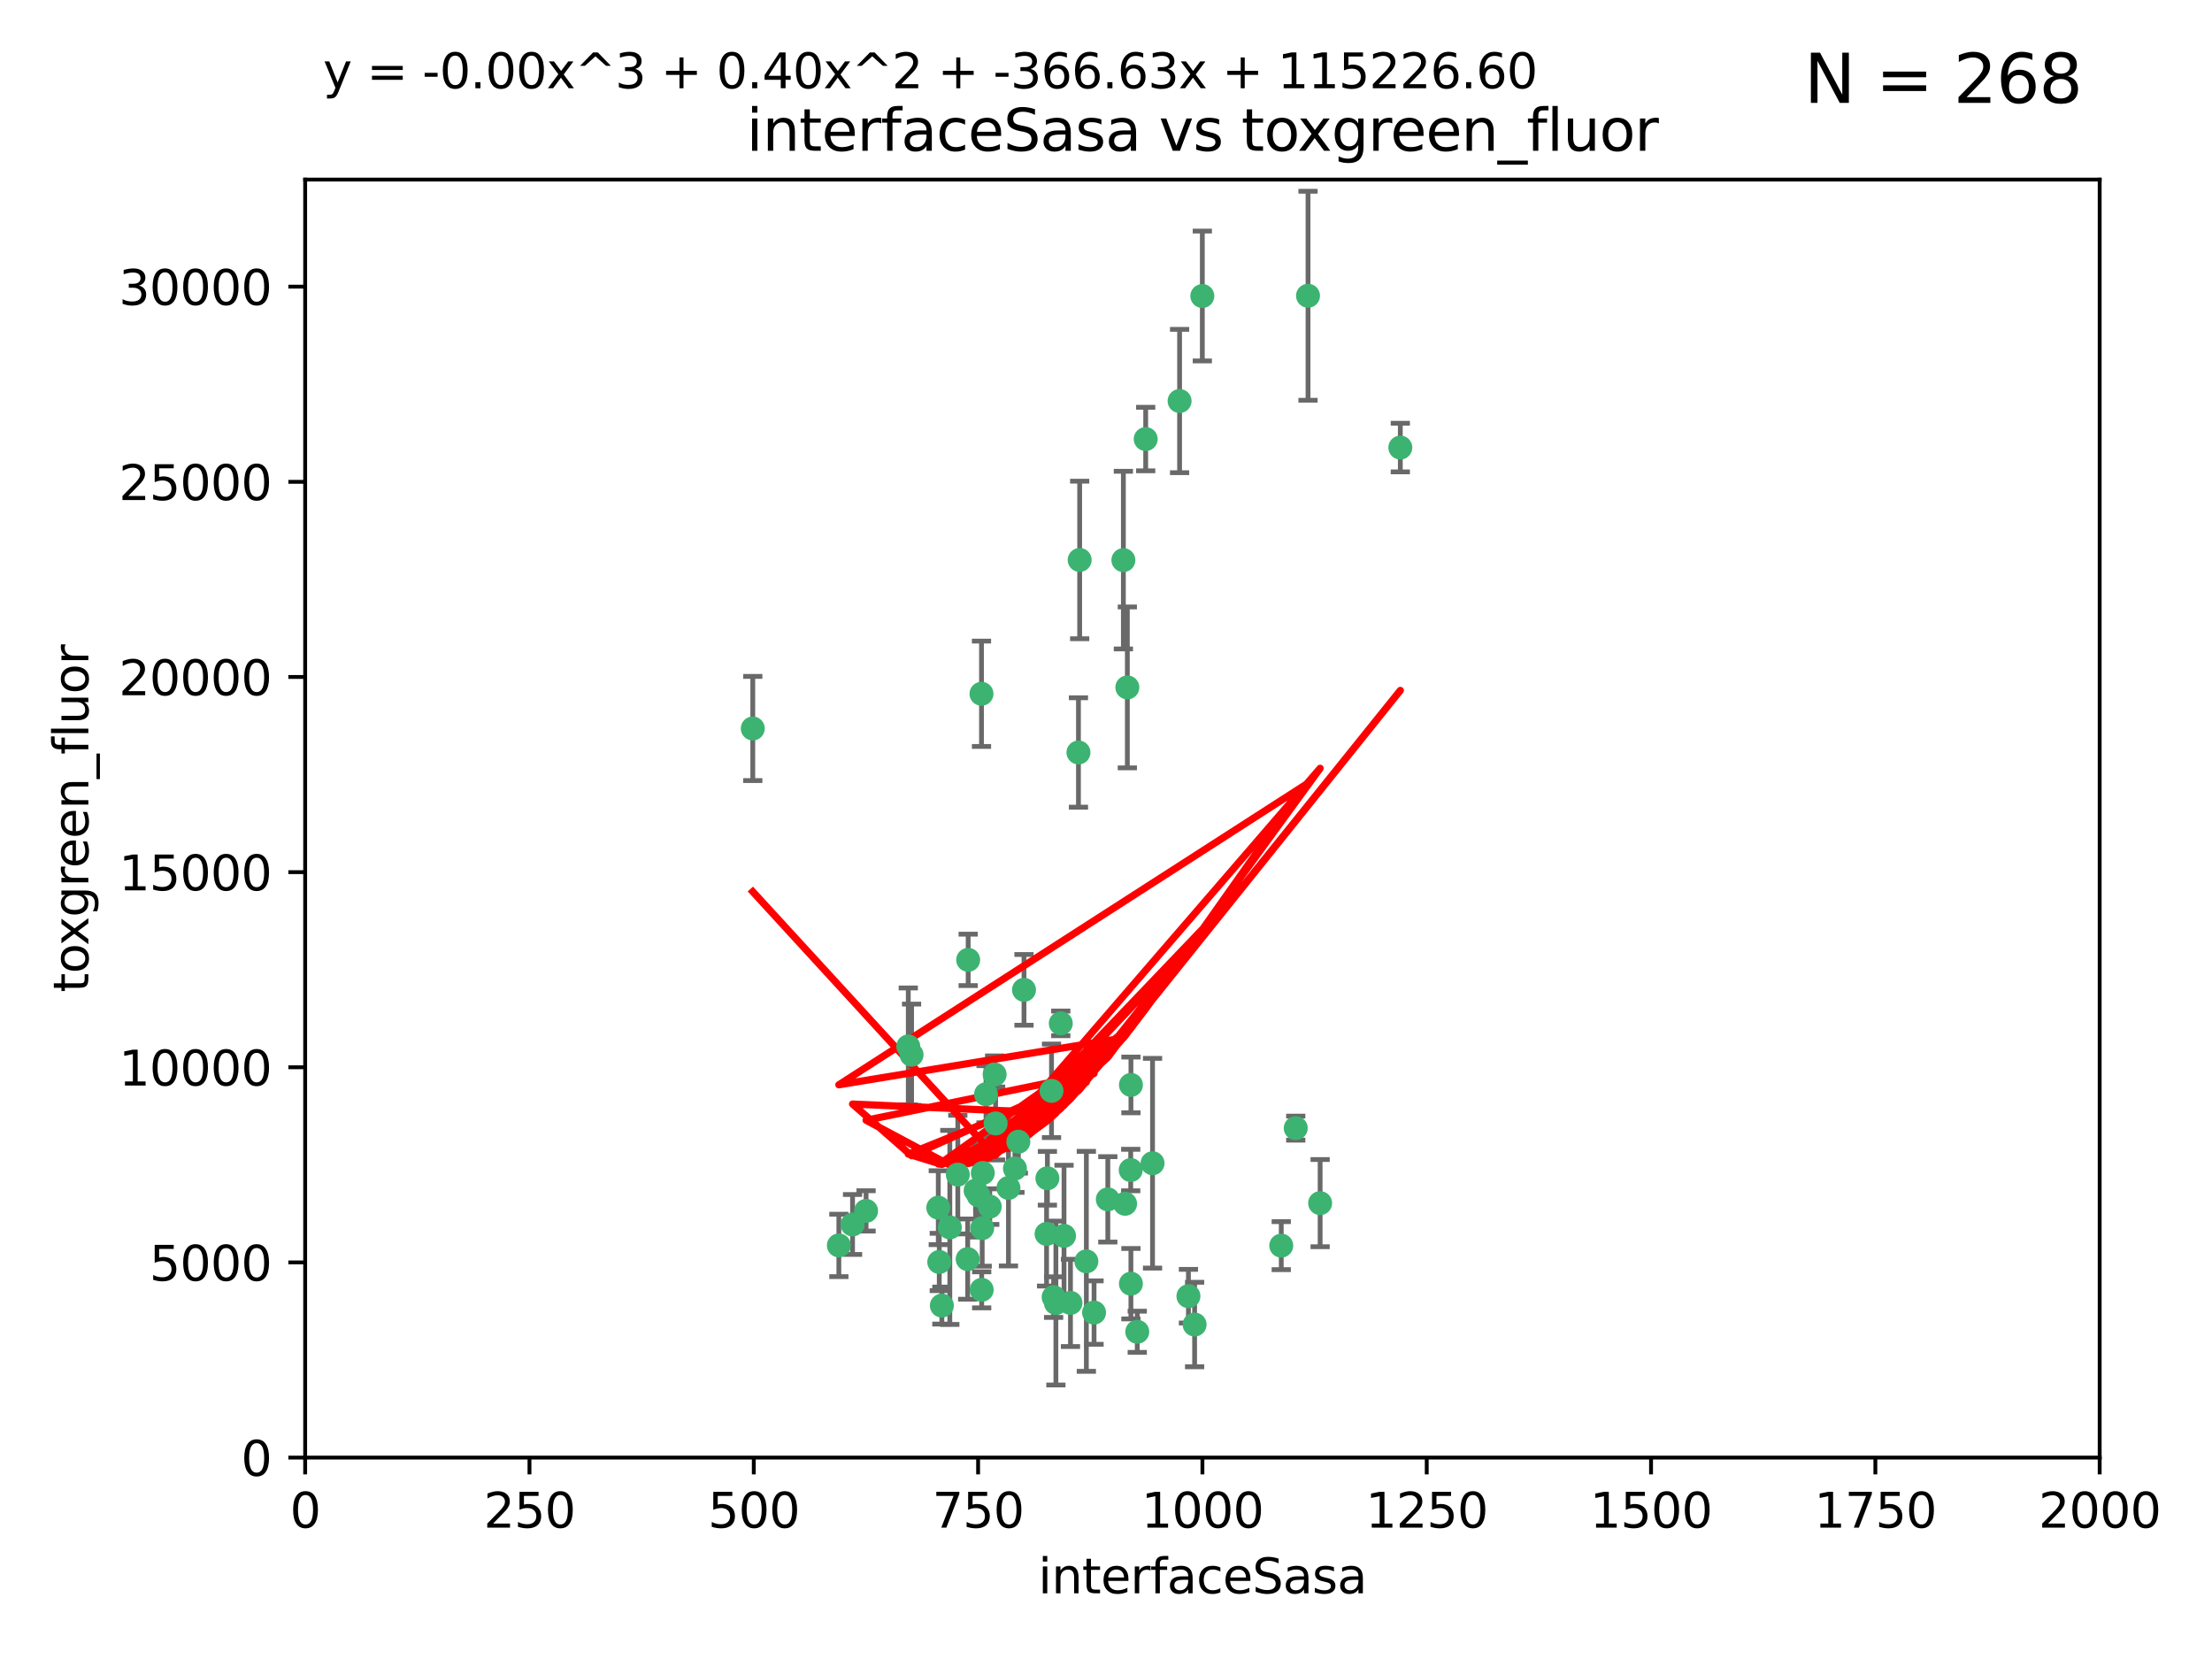 <?xml version="1.0" encoding="utf-8" standalone="no"?>
<!DOCTYPE svg PUBLIC "-//W3C//DTD SVG 1.1//EN"
  "http://www.w3.org/Graphics/SVG/1.1/DTD/svg11.dtd">
<svg xmlns:xlink="http://www.w3.org/1999/xlink" width="460.8pt" height="345.6pt" viewBox="0 0 460.8 345.6" xmlns="http://www.w3.org/2000/svg" version="1.1">
 <defs>
  <style type="text/css">*{stroke-linejoin: round; stroke-linecap: butt}</style>
 </defs>
 <g id="figure_1">
  <g id="patch_1">
   <path d="M 0 345.6 
L 460.8 345.6 
L 460.8 0 
L 0 0 
z
" style="fill: #ffffff"/>
  </g>
  <g id="axes_1">
   <g id="patch_2">
    <path d="M 63.571 303.64 
L 437.4 303.64 
L 437.4 37.411 
L 63.571 37.411 
z
" style="fill: #ffffff"/>
   </g>
   <g id="PathCollection_1">
    <defs>
     <path id="ma4bc992aea" d="M 0 1.118 
C 0.297 1.118 0.581 1 0.791 0.791 
C 1 0.581 1.118 0.297 1.118 0 
C 1.118 -0.297 1 -0.581 0.791 -0.791 
C 0.581 -1 0.297 -1.118 0 -1.118 
C -0.297 -1.118 -0.581 -1 -0.791 -0.791 
C -1 -0.581 -1.118 -0.297 -1.118 0 
C -1.118 0.297 -1 0.581 -0.791 0.791 
C -0.581 1 -0.297 1.118 0 1.118 
z
" style="stroke: #3cb371"/>
    </defs>
    <g clip-path="url(#p500f4348a3)">
     <use xlink:href="#ma4bc992aea" x="272.484" y="61.614" style="fill: #3cb371; stroke: #3cb371"/>
     <use xlink:href="#ma4bc992aea" x="174.75" y="259.442" style="fill: #3cb371; stroke: #3cb371"/>
     <use xlink:href="#ma4bc992aea" x="234.02" y="116.682" style="fill: #3cb371; stroke: #3cb371"/>
     <use xlink:href="#ma4bc992aea" x="238.669" y="91.463" style="fill: #3cb371; stroke: #3cb371"/>
     <use xlink:href="#ma4bc992aea" x="245.731" y="83.54" style="fill: #3cb371; stroke: #3cb371"/>
     <use xlink:href="#ma4bc992aea" x="266.908" y="259.488" style="fill: #3cb371; stroke: #3cb371"/>
     <use xlink:href="#ma4bc992aea" x="269.927" y="235.012" style="fill: #3cb371; stroke: #3cb371"/>
     <use xlink:href="#ma4bc992aea" x="240.095" y="242.324" style="fill: #3cb371; stroke: #3cb371"/>
     <use xlink:href="#ma4bc992aea" x="291.711" y="93.237" style="fill: #3cb371; stroke: #3cb371"/>
     <use xlink:href="#ma4bc992aea" x="224.916" y="116.65" style="fill: #3cb371; stroke: #3cb371"/>
     <use xlink:href="#ma4bc992aea" x="250.465" y="61.664" style="fill: #3cb371; stroke: #3cb371"/>
     <use xlink:href="#ma4bc992aea" x="204.462" y="144.527" style="fill: #3cb371; stroke: #3cb371"/>
     <use xlink:href="#ma4bc992aea" x="201.688" y="199.958" style="fill: #3cb371; stroke: #3cb371"/>
     <use xlink:href="#ma4bc992aea" x="204.731" y="244.349" style="fill: #3cb371; stroke: #3cb371"/>
     <use xlink:href="#ma4bc992aea" x="224.662" y="156.754" style="fill: #3cb371; stroke: #3cb371"/>
     <use xlink:href="#ma4bc992aea" x="204.503" y="268.694" style="fill: #3cb371; stroke: #3cb371"/>
     <use xlink:href="#ma4bc992aea" x="275.007" y="250.635" style="fill: #3cb371; stroke: #3cb371"/>
     <use xlink:href="#ma4bc992aea" x="234.375" y="250.767" style="fill: #3cb371; stroke: #3cb371"/>
     <use xlink:href="#ma4bc992aea" x="221.654" y="257.451" style="fill: #3cb371; stroke: #3cb371"/>
     <use xlink:href="#ma4bc992aea" x="212.14" y="237.838" style="fill: #3cb371; stroke: #3cb371"/>
     <use xlink:href="#ma4bc992aea" x="195.666" y="262.896" style="fill: #3cb371; stroke: #3cb371"/>
     <use xlink:href="#ma4bc992aea" x="235.596" y="226.007" style="fill: #3cb371; stroke: #3cb371"/>
     <use xlink:href="#ma4bc992aea" x="247.573" y="270.018" style="fill: #3cb371; stroke: #3cb371"/>
     <use xlink:href="#ma4bc992aea" x="230.779" y="249.848" style="fill: #3cb371; stroke: #3cb371"/>
     <use xlink:href="#ma4bc992aea" x="210.08" y="247.472" style="fill: #3cb371; stroke: #3cb371"/>
     <use xlink:href="#ma4bc992aea" x="235.59" y="267.417" style="fill: #3cb371; stroke: #3cb371"/>
     <use xlink:href="#ma4bc992aea" x="201.587" y="262.293" style="fill: #3cb371; stroke: #3cb371"/>
     <use xlink:href="#ma4bc992aea" x="236.912" y="277.431" style="fill: #3cb371; stroke: #3cb371"/>
     <use xlink:href="#ma4bc992aea" x="203.841" y="249.032" style="fill: #3cb371; stroke: #3cb371"/>
     <use xlink:href="#ma4bc992aea" x="219.488" y="270.21" style="fill: #3cb371; stroke: #3cb371"/>
     <use xlink:href="#ma4bc992aea" x="196.206" y="271.976" style="fill: #3cb371; stroke: #3cb371"/>
     <use xlink:href="#ma4bc992aea" x="189.211" y="217.987" style="fill: #3cb371; stroke: #3cb371"/>
     <use xlink:href="#ma4bc992aea" x="226.308" y="262.761" style="fill: #3cb371; stroke: #3cb371"/>
     <use xlink:href="#ma4bc992aea" x="203.241" y="248.016" style="fill: #3cb371; stroke: #3cb371"/>
     <use xlink:href="#ma4bc992aea" x="219.05" y="227.238" style="fill: #3cb371; stroke: #3cb371"/>
     <use xlink:href="#ma4bc992aea" x="195.462" y="251.584" style="fill: #3cb371; stroke: #3cb371"/>
     <use xlink:href="#ma4bc992aea" x="206.181" y="251.36" style="fill: #3cb371; stroke: #3cb371"/>
     <use xlink:href="#ma4bc992aea" x="248.859" y="275.924" style="fill: #3cb371; stroke: #3cb371"/>
     <use xlink:href="#ma4bc992aea" x="220.981" y="213.19" style="fill: #3cb371; stroke: #3cb371"/>
     <use xlink:href="#ma4bc992aea" x="213.318" y="206.203" style="fill: #3cb371; stroke: #3cb371"/>
     <use xlink:href="#ma4bc992aea" x="204.611" y="255.847" style="fill: #3cb371; stroke: #3cb371"/>
     <use xlink:href="#ma4bc992aea" x="218.192" y="245.459" style="fill: #3cb371; stroke: #3cb371"/>
     <use xlink:href="#ma4bc992aea" x="219.963" y="271.445" style="fill: #3cb371; stroke: #3cb371"/>
     <use xlink:href="#ma4bc992aea" x="177.602" y="255.08" style="fill: #3cb371; stroke: #3cb371"/>
     <use xlink:href="#ma4bc992aea" x="189.899" y="219.726" style="fill: #3cb371; stroke: #3cb371"/>
     <use xlink:href="#ma4bc992aea" x="227.91" y="273.433" style="fill: #3cb371; stroke: #3cb371"/>
     <use xlink:href="#ma4bc992aea" x="180.421" y="252.249" style="fill: #3cb371; stroke: #3cb371"/>
     <use xlink:href="#ma4bc992aea" x="197.864" y="255.69" style="fill: #3cb371; stroke: #3cb371"/>
     <use xlink:href="#ma4bc992aea" x="205.407" y="227.947" style="fill: #3cb371; stroke: #3cb371"/>
     <use xlink:href="#ma4bc992aea" x="234.846" y="143.2" style="fill: #3cb371; stroke: #3cb371"/>
     <use xlink:href="#ma4bc992aea" x="223" y="271.416" style="fill: #3cb371; stroke: #3cb371"/>
     <use xlink:href="#ma4bc992aea" x="218.019" y="257.051" style="fill: #3cb371; stroke: #3cb371"/>
     <use xlink:href="#ma4bc992aea" x="211.432" y="243.416" style="fill: #3cb371; stroke: #3cb371"/>
     <use xlink:href="#ma4bc992aea" x="199.529" y="244.691" style="fill: #3cb371; stroke: #3cb371"/>
     <use xlink:href="#ma4bc992aea" x="235.549" y="243.742" style="fill: #3cb371; stroke: #3cb371"/>
     <use xlink:href="#ma4bc992aea" x="207.406" y="234.031" style="fill: #3cb371; stroke: #3cb371"/>
     <use xlink:href="#ma4bc992aea" x="207.202" y="223.827" style="fill: #3cb371; stroke: #3cb371"/>
     <use xlink:href="#ma4bc992aea" x="156.817" y="151.755" style="fill: #3cb371; stroke: #3cb371"/>
    </g>
   </g>
   <g id="matplotlib.axis_1">
    <g id="xtick_1">
     <g id="line2d_1">
      <defs>
       <path id="ma527504f66" d="M 0 0 
L 0 3.5 
" style="stroke: #000000; stroke-width: 0.8"/>
      </defs>
      <g>
       <use xlink:href="#ma527504f66" x="63.571" y="303.64" style="stroke: #000000; stroke-width: 0.8"/>
      </g>
     </g>
     <g id="text_1">
      <!-- 0 -->
      <g transform="translate(60.39 318.238)scale(0.1 -0.1)">
       <defs>
        <path id="DejaVuSans-30" d="M 2034 4250 
Q 1547 4250 1301 3770 
Q 1056 3291 1056 2328 
Q 1056 1369 1301 889 
Q 1547 409 2034 409 
Q 2525 409 2770 889 
Q 3016 1369 3016 2328 
Q 3016 3291 2770 3770 
Q 2525 4250 2034 4250 
z
M 2034 4750 
Q 2819 4750 3233 4129 
Q 3647 3509 3647 2328 
Q 3647 1150 3233 529 
Q 2819 -91 2034 -91 
Q 1250 -91 836 529 
Q 422 1150 422 2328 
Q 422 3509 836 4129 
Q 1250 4750 2034 4750 
z
" transform="scale(0.016)"/>
       </defs>
       <use xlink:href="#DejaVuSans-30"/>
      </g>
     </g>
    </g>
    <g id="xtick_2">
     <g id="line2d_2">
      <g>
       <use xlink:href="#ma527504f66" x="110.3" y="303.64" style="stroke: #000000; stroke-width: 0.8"/>
      </g>
     </g>
     <g id="text_2">
      <!-- 250 -->
      <g transform="translate(100.756 318.238)scale(0.1 -0.1)">
       <defs>
        <path id="DejaVuSans-32" d="M 1228 531 
L 3431 531 
L 3431 0 
L 469 0 
L 469 531 
Q 828 903 1448 1529 
Q 2069 2156 2228 2338 
Q 2531 2678 2651 2914 
Q 2772 3150 2772 3378 
Q 2772 3750 2511 3984 
Q 2250 4219 1831 4219 
Q 1534 4219 1204 4116 
Q 875 4013 500 3803 
L 500 4441 
Q 881 4594 1212 4672 
Q 1544 4750 1819 4750 
Q 2544 4750 2975 4387 
Q 3406 4025 3406 3419 
Q 3406 3131 3298 2873 
Q 3191 2616 2906 2266 
Q 2828 2175 2409 1742 
Q 1991 1309 1228 531 
z
" transform="scale(0.016)"/>
        <path id="DejaVuSans-35" d="M 691 4666 
L 3169 4666 
L 3169 4134 
L 1269 4134 
L 1269 2991 
Q 1406 3038 1543 3061 
Q 1681 3084 1819 3084 
Q 2600 3084 3056 2656 
Q 3513 2228 3513 1497 
Q 3513 744 3044 326 
Q 2575 -91 1722 -91 
Q 1428 -91 1123 -41 
Q 819 9 494 109 
L 494 744 
Q 775 591 1075 516 
Q 1375 441 1709 441 
Q 2250 441 2565 725 
Q 2881 1009 2881 1497 
Q 2881 1984 2565 2268 
Q 2250 2553 1709 2553 
Q 1456 2553 1204 2497 
Q 953 2441 691 2322 
L 691 4666 
z
" transform="scale(0.016)"/>
       </defs>
       <use xlink:href="#DejaVuSans-32"/>
       <use xlink:href="#DejaVuSans-35" x="63.623"/>
       <use xlink:href="#DejaVuSans-30" x="127.246"/>
      </g>
     </g>
    </g>
    <g id="xtick_3">
     <g id="line2d_3">
      <g>
       <use xlink:href="#ma527504f66" x="157.028" y="303.64" style="stroke: #000000; stroke-width: 0.8"/>
      </g>
     </g>
     <g id="text_3">
      <!-- 500 -->
      <g transform="translate(147.485 318.238)scale(0.1 -0.1)">
       <use xlink:href="#DejaVuSans-35"/>
       <use xlink:href="#DejaVuSans-30" x="63.623"/>
       <use xlink:href="#DejaVuSans-30" x="127.246"/>
      </g>
     </g>
    </g>
    <g id="xtick_4">
     <g id="line2d_4">
      <g>
       <use xlink:href="#ma527504f66" x="203.757" y="303.64" style="stroke: #000000; stroke-width: 0.8"/>
      </g>
     </g>
     <g id="text_4">
      <!-- 750 -->
      <g transform="translate(194.213 318.238)scale(0.1 -0.1)">
       <defs>
        <path id="DejaVuSans-37" d="M 525 4666 
L 3525 4666 
L 3525 4397 
L 1831 0 
L 1172 0 
L 2766 4134 
L 525 4134 
L 525 4666 
z
" transform="scale(0.016)"/>
       </defs>
       <use xlink:href="#DejaVuSans-37"/>
       <use xlink:href="#DejaVuSans-35" x="63.623"/>
       <use xlink:href="#DejaVuSans-30" x="127.246"/>
      </g>
     </g>
    </g>
    <g id="xtick_5">
     <g id="line2d_5">
      <g>
       <use xlink:href="#ma527504f66" x="250.486" y="303.64" style="stroke: #000000; stroke-width: 0.8"/>
      </g>
     </g>
     <g id="text_5">
      <!-- 1000 -->
      <g transform="translate(237.761 318.238)scale(0.1 -0.1)">
       <defs>
        <path id="DejaVuSans-31" d="M 794 531 
L 1825 531 
L 1825 4091 
L 703 3866 
L 703 4441 
L 1819 4666 
L 2450 4666 
L 2450 531 
L 3481 531 
L 3481 0 
L 794 0 
L 794 531 
z
" transform="scale(0.016)"/>
       </defs>
       <use xlink:href="#DejaVuSans-31"/>
       <use xlink:href="#DejaVuSans-30" x="63.623"/>
       <use xlink:href="#DejaVuSans-30" x="127.246"/>
       <use xlink:href="#DejaVuSans-30" x="190.869"/>
      </g>
     </g>
    </g>
    <g id="xtick_6">
     <g id="line2d_6">
      <g>
       <use xlink:href="#ma527504f66" x="297.214" y="303.64" style="stroke: #000000; stroke-width: 0.8"/>
      </g>
     </g>
     <g id="text_6">
      <!-- 1250 -->
      <g transform="translate(284.489 318.238)scale(0.1 -0.1)">
       <use xlink:href="#DejaVuSans-31"/>
       <use xlink:href="#DejaVuSans-32" x="63.623"/>
       <use xlink:href="#DejaVuSans-35" x="127.246"/>
       <use xlink:href="#DejaVuSans-30" x="190.869"/>
      </g>
     </g>
    </g>
    <g id="xtick_7">
     <g id="line2d_7">
      <g>
       <use xlink:href="#ma527504f66" x="343.943" y="303.64" style="stroke: #000000; stroke-width: 0.8"/>
      </g>
     </g>
     <g id="text_7">
      <!-- 1500 -->
      <g transform="translate(331.218 318.238)scale(0.1 -0.1)">
       <use xlink:href="#DejaVuSans-31"/>
       <use xlink:href="#DejaVuSans-35" x="63.623"/>
       <use xlink:href="#DejaVuSans-30" x="127.246"/>
       <use xlink:href="#DejaVuSans-30" x="190.869"/>
      </g>
     </g>
    </g>
    <g id="xtick_8">
     <g id="line2d_8">
      <g>
       <use xlink:href="#ma527504f66" x="390.671" y="303.64" style="stroke: #000000; stroke-width: 0.8"/>
      </g>
     </g>
     <g id="text_8">
      <!-- 1750 -->
      <g transform="translate(377.946 318.238)scale(0.1 -0.1)">
       <use xlink:href="#DejaVuSans-31"/>
       <use xlink:href="#DejaVuSans-37" x="63.623"/>
       <use xlink:href="#DejaVuSans-35" x="127.246"/>
       <use xlink:href="#DejaVuSans-30" x="190.869"/>
      </g>
     </g>
    </g>
    <g id="xtick_9">
     <g id="line2d_9">
      <g>
       <use xlink:href="#ma527504f66" x="437.4" y="303.64" style="stroke: #000000; stroke-width: 0.8"/>
      </g>
     </g>
     <g id="text_9">
      <!-- 2000 -->
      <g transform="translate(424.675 318.238)scale(0.1 -0.1)">
       <use xlink:href="#DejaVuSans-32"/>
       <use xlink:href="#DejaVuSans-30" x="63.623"/>
       <use xlink:href="#DejaVuSans-30" x="127.246"/>
       <use xlink:href="#DejaVuSans-30" x="190.869"/>
      </g>
     </g>
    </g>
    <g id="text_10">
     <!-- interfaceSasa -->
     <g transform="translate(216.279 331.917)scale(0.1 -0.1)">
      <defs>
       <path id="DejaVuSans-69" d="M 603 3500 
L 1178 3500 
L 1178 0 
L 603 0 
L 603 3500 
z
M 603 4863 
L 1178 4863 
L 1178 4134 
L 603 4134 
L 603 4863 
z
" transform="scale(0.016)"/>
       <path id="DejaVuSans-6e" d="M 3513 2113 
L 3513 0 
L 2938 0 
L 2938 2094 
Q 2938 2591 2744 2837 
Q 2550 3084 2163 3084 
Q 1697 3084 1428 2787 
Q 1159 2491 1159 1978 
L 1159 0 
L 581 0 
L 581 3500 
L 1159 3500 
L 1159 2956 
Q 1366 3272 1645 3428 
Q 1925 3584 2291 3584 
Q 2894 3584 3203 3211 
Q 3513 2838 3513 2113 
z
" transform="scale(0.016)"/>
       <path id="DejaVuSans-74" d="M 1172 4494 
L 1172 3500 
L 2356 3500 
L 2356 3053 
L 1172 3053 
L 1172 1153 
Q 1172 725 1289 603 
Q 1406 481 1766 481 
L 2356 481 
L 2356 0 
L 1766 0 
Q 1100 0 847 248 
Q 594 497 594 1153 
L 594 3053 
L 172 3053 
L 172 3500 
L 594 3500 
L 594 4494 
L 1172 4494 
z
" transform="scale(0.016)"/>
       <path id="DejaVuSans-65" d="M 3597 1894 
L 3597 1613 
L 953 1613 
Q 991 1019 1311 708 
Q 1631 397 2203 397 
Q 2534 397 2845 478 
Q 3156 559 3463 722 
L 3463 178 
Q 3153 47 2828 -22 
Q 2503 -91 2169 -91 
Q 1331 -91 842 396 
Q 353 884 353 1716 
Q 353 2575 817 3079 
Q 1281 3584 2069 3584 
Q 2775 3584 3186 3129 
Q 3597 2675 3597 1894 
z
M 3022 2063 
Q 3016 2534 2758 2815 
Q 2500 3097 2075 3097 
Q 1594 3097 1305 2825 
Q 1016 2553 972 2059 
L 3022 2063 
z
" transform="scale(0.016)"/>
       <path id="DejaVuSans-72" d="M 2631 2963 
Q 2534 3019 2420 3045 
Q 2306 3072 2169 3072 
Q 1681 3072 1420 2755 
Q 1159 2438 1159 1844 
L 1159 0 
L 581 0 
L 581 3500 
L 1159 3500 
L 1159 2956 
Q 1341 3275 1631 3429 
Q 1922 3584 2338 3584 
Q 2397 3584 2469 3576 
Q 2541 3569 2628 3553 
L 2631 2963 
z
" transform="scale(0.016)"/>
       <path id="DejaVuSans-66" d="M 2375 4863 
L 2375 4384 
L 1825 4384 
Q 1516 4384 1395 4259 
Q 1275 4134 1275 3809 
L 1275 3500 
L 2222 3500 
L 2222 3053 
L 1275 3053 
L 1275 0 
L 697 0 
L 697 3053 
L 147 3053 
L 147 3500 
L 697 3500 
L 697 3744 
Q 697 4328 969 4595 
Q 1241 4863 1831 4863 
L 2375 4863 
z
" transform="scale(0.016)"/>
       <path id="DejaVuSans-61" d="M 2194 1759 
Q 1497 1759 1228 1600 
Q 959 1441 959 1056 
Q 959 750 1161 570 
Q 1363 391 1709 391 
Q 2188 391 2477 730 
Q 2766 1069 2766 1631 
L 2766 1759 
L 2194 1759 
z
M 3341 1997 
L 3341 0 
L 2766 0 
L 2766 531 
Q 2569 213 2275 61 
Q 1981 -91 1556 -91 
Q 1019 -91 701 211 
Q 384 513 384 1019 
Q 384 1609 779 1909 
Q 1175 2209 1959 2209 
L 2766 2209 
L 2766 2266 
Q 2766 2663 2505 2880 
Q 2244 3097 1772 3097 
Q 1472 3097 1187 3025 
Q 903 2953 641 2809 
L 641 3341 
Q 956 3463 1253 3523 
Q 1550 3584 1831 3584 
Q 2591 3584 2966 3190 
Q 3341 2797 3341 1997 
z
" transform="scale(0.016)"/>
       <path id="DejaVuSans-63" d="M 3122 3366 
L 3122 2828 
Q 2878 2963 2633 3030 
Q 2388 3097 2138 3097 
Q 1578 3097 1268 2742 
Q 959 2388 959 1747 
Q 959 1106 1268 751 
Q 1578 397 2138 397 
Q 2388 397 2633 464 
Q 2878 531 3122 666 
L 3122 134 
Q 2881 22 2623 -34 
Q 2366 -91 2075 -91 
Q 1284 -91 818 406 
Q 353 903 353 1747 
Q 353 2603 823 3093 
Q 1294 3584 2113 3584 
Q 2378 3584 2631 3529 
Q 2884 3475 3122 3366 
z
" transform="scale(0.016)"/>
       <path id="DejaVuSans-53" d="M 3425 4513 
L 3425 3897 
Q 3066 4069 2747 4153 
Q 2428 4238 2131 4238 
Q 1616 4238 1336 4038 
Q 1056 3838 1056 3469 
Q 1056 3159 1242 3001 
Q 1428 2844 1947 2747 
L 2328 2669 
Q 3034 2534 3370 2195 
Q 3706 1856 3706 1288 
Q 3706 609 3251 259 
Q 2797 -91 1919 -91 
Q 1588 -91 1214 -16 
Q 841 59 441 206 
L 441 856 
Q 825 641 1194 531 
Q 1563 422 1919 422 
Q 2459 422 2753 634 
Q 3047 847 3047 1241 
Q 3047 1584 2836 1778 
Q 2625 1972 2144 2069 
L 1759 2144 
Q 1053 2284 737 2584 
Q 422 2884 422 3419 
Q 422 4038 858 4394 
Q 1294 4750 2059 4750 
Q 2388 4750 2728 4690 
Q 3069 4631 3425 4513 
z
" transform="scale(0.016)"/>
       <path id="DejaVuSans-73" d="M 2834 3397 
L 2834 2853 
Q 2591 2978 2328 3040 
Q 2066 3103 1784 3103 
Q 1356 3103 1142 2972 
Q 928 2841 928 2578 
Q 928 2378 1081 2264 
Q 1234 2150 1697 2047 
L 1894 2003 
Q 2506 1872 2764 1633 
Q 3022 1394 3022 966 
Q 3022 478 2636 193 
Q 2250 -91 1575 -91 
Q 1294 -91 989 -36 
Q 684 19 347 128 
L 347 722 
Q 666 556 975 473 
Q 1284 391 1588 391 
Q 1994 391 2212 530 
Q 2431 669 2431 922 
Q 2431 1156 2273 1281 
Q 2116 1406 1581 1522 
L 1381 1569 
Q 847 1681 609 1914 
Q 372 2147 372 2553 
Q 372 3047 722 3315 
Q 1072 3584 1716 3584 
Q 2034 3584 2315 3537 
Q 2597 3491 2834 3397 
z
" transform="scale(0.016)"/>
      </defs>
      <use xlink:href="#DejaVuSans-69"/>
      <use xlink:href="#DejaVuSans-6e" x="27.783"/>
      <use xlink:href="#DejaVuSans-74" x="91.162"/>
      <use xlink:href="#DejaVuSans-65" x="130.371"/>
      <use xlink:href="#DejaVuSans-72" x="191.895"/>
      <use xlink:href="#DejaVuSans-66" x="233.008"/>
      <use xlink:href="#DejaVuSans-61" x="268.213"/>
      <use xlink:href="#DejaVuSans-63" x="329.492"/>
      <use xlink:href="#DejaVuSans-65" x="384.473"/>
      <use xlink:href="#DejaVuSans-53" x="445.996"/>
      <use xlink:href="#DejaVuSans-61" x="509.473"/>
      <use xlink:href="#DejaVuSans-73" x="570.752"/>
      <use xlink:href="#DejaVuSans-61" x="622.852"/>
     </g>
    </g>
   </g>
   <g id="matplotlib.axis_2">
    <g id="ytick_1">
     <g id="line2d_10">
      <defs>
       <path id="mfb2cd7b522" d="M 0 0 
L -3.5 0 
" style="stroke: #000000; stroke-width: 0.8"/>
      </defs>
      <g>
       <use xlink:href="#mfb2cd7b522" x="63.571" y="303.64" style="stroke: #000000; stroke-width: 0.8"/>
      </g>
     </g>
     <g id="text_11">
      <!-- 0 -->
      <g transform="translate(50.209 307.439)scale(0.1 -0.1)">
       <use xlink:href="#DejaVuSans-30"/>
      </g>
     </g>
    </g>
    <g id="ytick_2">
     <g id="line2d_11">
      <g>
       <use xlink:href="#mfb2cd7b522" x="63.571" y="262.986" style="stroke: #000000; stroke-width: 0.8"/>
      </g>
     </g>
     <g id="text_12">
      <!-- 5000 -->
      <g transform="translate(31.121 266.786)scale(0.1 -0.1)">
       <use xlink:href="#DejaVuSans-35"/>
       <use xlink:href="#DejaVuSans-30" x="63.623"/>
       <use xlink:href="#DejaVuSans-30" x="127.246"/>
       <use xlink:href="#DejaVuSans-30" x="190.869"/>
      </g>
     </g>
    </g>
    <g id="ytick_3">
     <g id="line2d_12">
      <g>
       <use xlink:href="#mfb2cd7b522" x="63.571" y="222.333" style="stroke: #000000; stroke-width: 0.8"/>
      </g>
     </g>
     <g id="text_13">
      <!-- 10000 -->
      <g transform="translate(24.759 226.132)scale(0.1 -0.1)">
       <use xlink:href="#DejaVuSans-31"/>
       <use xlink:href="#DejaVuSans-30" x="63.623"/>
       <use xlink:href="#DejaVuSans-30" x="127.246"/>
       <use xlink:href="#DejaVuSans-30" x="190.869"/>
       <use xlink:href="#DejaVuSans-30" x="254.492"/>
      </g>
     </g>
    </g>
    <g id="ytick_4">
     <g id="line2d_13">
      <g>
       <use xlink:href="#mfb2cd7b522" x="63.571" y="181.679" style="stroke: #000000; stroke-width: 0.8"/>
      </g>
     </g>
     <g id="text_14">
      <!-- 15000 -->
      <g transform="translate(24.759 185.478)scale(0.1 -0.1)">
       <use xlink:href="#DejaVuSans-31"/>
       <use xlink:href="#DejaVuSans-35" x="63.623"/>
       <use xlink:href="#DejaVuSans-30" x="127.246"/>
       <use xlink:href="#DejaVuSans-30" x="190.869"/>
       <use xlink:href="#DejaVuSans-30" x="254.492"/>
      </g>
     </g>
    </g>
    <g id="ytick_5">
     <g id="line2d_14">
      <g>
       <use xlink:href="#mfb2cd7b522" x="63.571" y="141.026" style="stroke: #000000; stroke-width: 0.8"/>
      </g>
     </g>
     <g id="text_15">
      <!-- 20000 -->
      <g transform="translate(24.759 144.825)scale(0.1 -0.1)">
       <use xlink:href="#DejaVuSans-32"/>
       <use xlink:href="#DejaVuSans-30" x="63.623"/>
       <use xlink:href="#DejaVuSans-30" x="127.246"/>
       <use xlink:href="#DejaVuSans-30" x="190.869"/>
       <use xlink:href="#DejaVuSans-30" x="254.492"/>
      </g>
     </g>
    </g>
    <g id="ytick_6">
     <g id="line2d_15">
      <g>
       <use xlink:href="#mfb2cd7b522" x="63.571" y="100.372" style="stroke: #000000; stroke-width: 0.8"/>
      </g>
     </g>
     <g id="text_16">
      <!-- 25000 -->
      <g transform="translate(24.759 104.171)scale(0.1 -0.1)">
       <use xlink:href="#DejaVuSans-32"/>
       <use xlink:href="#DejaVuSans-35" x="63.623"/>
       <use xlink:href="#DejaVuSans-30" x="127.246"/>
       <use xlink:href="#DejaVuSans-30" x="190.869"/>
       <use xlink:href="#DejaVuSans-30" x="254.492"/>
      </g>
     </g>
    </g>
    <g id="ytick_7">
     <g id="line2d_16">
      <g>
       <use xlink:href="#mfb2cd7b522" x="63.571" y="59.718" style="stroke: #000000; stroke-width: 0.8"/>
      </g>
     </g>
     <g id="text_17">
      <!-- 30000 -->
      <g transform="translate(24.759 63.518)scale(0.1 -0.1)">
       <defs>
        <path id="DejaVuSans-33" d="M 2597 2516 
Q 3050 2419 3304 2112 
Q 3559 1806 3559 1356 
Q 3559 666 3084 287 
Q 2609 -91 1734 -91 
Q 1441 -91 1130 -33 
Q 819 25 488 141 
L 488 750 
Q 750 597 1062 519 
Q 1375 441 1716 441 
Q 2309 441 2620 675 
Q 2931 909 2931 1356 
Q 2931 1769 2642 2001 
Q 2353 2234 1838 2234 
L 1294 2234 
L 1294 2753 
L 1863 2753 
Q 2328 2753 2575 2939 
Q 2822 3125 2822 3475 
Q 2822 3834 2567 4026 
Q 2313 4219 1838 4219 
Q 1578 4219 1281 4162 
Q 984 4106 628 3988 
L 628 4550 
Q 988 4650 1302 4700 
Q 1616 4750 1894 4750 
Q 2613 4750 3031 4423 
Q 3450 4097 3450 3541 
Q 3450 3153 3228 2886 
Q 3006 2619 2597 2516 
z
" transform="scale(0.016)"/>
       </defs>
       <use xlink:href="#DejaVuSans-33"/>
       <use xlink:href="#DejaVuSans-30" x="63.623"/>
       <use xlink:href="#DejaVuSans-30" x="127.246"/>
       <use xlink:href="#DejaVuSans-30" x="190.869"/>
       <use xlink:href="#DejaVuSans-30" x="254.492"/>
      </g>
     </g>
    </g>
    <g id="text_18">
     <!-- toxgreen_fluor -->
     <g transform="translate(18.401 206.72)rotate(-90)scale(0.1 -0.1)">
      <defs>
       <path id="DejaVuSans-6f" d="M 1959 3097 
Q 1497 3097 1228 2736 
Q 959 2375 959 1747 
Q 959 1119 1226 758 
Q 1494 397 1959 397 
Q 2419 397 2687 759 
Q 2956 1122 2956 1747 
Q 2956 2369 2687 2733 
Q 2419 3097 1959 3097 
z
M 1959 3584 
Q 2709 3584 3137 3096 
Q 3566 2609 3566 1747 
Q 3566 888 3137 398 
Q 2709 -91 1959 -91 
Q 1206 -91 779 398 
Q 353 888 353 1747 
Q 353 2609 779 3096 
Q 1206 3584 1959 3584 
z
" transform="scale(0.016)"/>
       <path id="DejaVuSans-78" d="M 3513 3500 
L 2247 1797 
L 3578 0 
L 2900 0 
L 1881 1375 
L 863 0 
L 184 0 
L 1544 1831 
L 300 3500 
L 978 3500 
L 1906 2253 
L 2834 3500 
L 3513 3500 
z
" transform="scale(0.016)"/>
       <path id="DejaVuSans-67" d="M 2906 1791 
Q 2906 2416 2648 2759 
Q 2391 3103 1925 3103 
Q 1463 3103 1205 2759 
Q 947 2416 947 1791 
Q 947 1169 1205 825 
Q 1463 481 1925 481 
Q 2391 481 2648 825 
Q 2906 1169 2906 1791 
z
M 3481 434 
Q 3481 -459 3084 -895 
Q 2688 -1331 1869 -1331 
Q 1566 -1331 1297 -1286 
Q 1028 -1241 775 -1147 
L 775 -588 
Q 1028 -725 1275 -790 
Q 1522 -856 1778 -856 
Q 2344 -856 2625 -561 
Q 2906 -266 2906 331 
L 2906 616 
Q 2728 306 2450 153 
Q 2172 0 1784 0 
Q 1141 0 747 490 
Q 353 981 353 1791 
Q 353 2603 747 3093 
Q 1141 3584 1784 3584 
Q 2172 3584 2450 3431 
Q 2728 3278 2906 2969 
L 2906 3500 
L 3481 3500 
L 3481 434 
z
" transform="scale(0.016)"/>
       <path id="DejaVuSans-5f" d="M 3263 -1063 
L 3263 -1509 
L -63 -1509 
L -63 -1063 
L 3263 -1063 
z
" transform="scale(0.016)"/>
       <path id="DejaVuSans-6c" d="M 603 4863 
L 1178 4863 
L 1178 0 
L 603 0 
L 603 4863 
z
" transform="scale(0.016)"/>
       <path id="DejaVuSans-75" d="M 544 1381 
L 544 3500 
L 1119 3500 
L 1119 1403 
Q 1119 906 1312 657 
Q 1506 409 1894 409 
Q 2359 409 2629 706 
Q 2900 1003 2900 1516 
L 2900 3500 
L 3475 3500 
L 3475 0 
L 2900 0 
L 2900 538 
Q 2691 219 2414 64 
Q 2138 -91 1772 -91 
Q 1169 -91 856 284 
Q 544 659 544 1381 
z
M 1991 3584 
L 1991 3584 
z
" transform="scale(0.016)"/>
      </defs>
      <use xlink:href="#DejaVuSans-74"/>
      <use xlink:href="#DejaVuSans-6f" x="39.209"/>
      <use xlink:href="#DejaVuSans-78" x="97.266"/>
      <use xlink:href="#DejaVuSans-67" x="156.445"/>
      <use xlink:href="#DejaVuSans-72" x="219.922"/>
      <use xlink:href="#DejaVuSans-65" x="258.785"/>
      <use xlink:href="#DejaVuSans-65" x="320.309"/>
      <use xlink:href="#DejaVuSans-6e" x="381.832"/>
      <use xlink:href="#DejaVuSans-5f" x="445.211"/>
      <use xlink:href="#DejaVuSans-66" x="495.211"/>
      <use xlink:href="#DejaVuSans-6c" x="530.416"/>
      <use xlink:href="#DejaVuSans-75" x="558.199"/>
      <use xlink:href="#DejaVuSans-6f" x="621.578"/>
      <use xlink:href="#DejaVuSans-72" x="682.76"/>
     </g>
    </g>
   </g>
   <g id="LineCollection_1">
    <path d="M 272.484 83.38 
L 272.484 39.848 
" clip-path="url(#p500f4348a3)" style="fill: none; stroke: #696969"/>
    <path d="M 174.75 265.941 
L 174.75 252.944 
" clip-path="url(#p500f4348a3)" style="fill: none; stroke: #696969"/>
    <path d="M 234.02 135.19 
L 234.02 98.175 
" clip-path="url(#p500f4348a3)" style="fill: none; stroke: #696969"/>
    <path d="M 238.669 98.075 
L 238.669 84.85 
" clip-path="url(#p500f4348a3)" style="fill: none; stroke: #696969"/>
    <path d="M 245.731 98.468 
L 245.731 68.613 
" clip-path="url(#p500f4348a3)" style="fill: none; stroke: #696969"/>
    <path d="M 266.908 264.487 
L 266.908 254.489 
" clip-path="url(#p500f4348a3)" style="fill: none; stroke: #696969"/>
    <path d="M 269.927 237.516 
L 269.927 232.507 
" clip-path="url(#p500f4348a3)" style="fill: none; stroke: #696969"/>
    <path d="M 240.095 264.166 
L 240.095 220.481 
" clip-path="url(#p500f4348a3)" style="fill: none; stroke: #696969"/>
    <path d="M 291.711 98.3 
L 291.711 88.175 
" clip-path="url(#p500f4348a3)" style="fill: none; stroke: #696969"/>
    <path d="M 224.916 133.058 
L 224.916 100.243 
" clip-path="url(#p500f4348a3)" style="fill: none; stroke: #696969"/>
    <path d="M 250.465 75.185 
L 250.465 48.142 
" clip-path="url(#p500f4348a3)" style="fill: none; stroke: #696969"/>
    <path d="M 204.462 155.498 
L 204.462 133.556 
" clip-path="url(#p500f4348a3)" style="fill: none; stroke: #696969"/>
    <path d="M 201.688 205.31 
L 201.688 194.605 
" clip-path="url(#p500f4348a3)" style="fill: none; stroke: #696969"/>
    <path d="M 204.731 252.096 
L 204.731 236.603 
" clip-path="url(#p500f4348a3)" style="fill: none; stroke: #696969"/>
    <path d="M 224.662 168.148 
L 224.662 145.359 
" clip-path="url(#p500f4348a3)" style="fill: none; stroke: #696969"/>
    <path d="M 204.503 272.448 
L 204.503 264.94 
" clip-path="url(#p500f4348a3)" style="fill: none; stroke: #696969"/>
    <path d="M 275.007 259.717 
L 275.007 241.553 
" clip-path="url(#p500f4348a3)" style="fill: none; stroke: #696969"/>
    <path d="M 234.375 251.458 
L 234.375 250.077 
" clip-path="url(#p500f4348a3)" style="fill: none; stroke: #696969"/>
    <path d="M 221.654 272.157 
L 221.654 242.746 
" clip-path="url(#p500f4348a3)" style="fill: none; stroke: #696969"/>
    <path d="M 212.14 244.374 
L 212.14 231.301 
" clip-path="url(#p500f4348a3)" style="fill: none; stroke: #696969"/>
    <path d="M 195.666 268.864 
L 195.666 256.927 
" clip-path="url(#p500f4348a3)" style="fill: none; stroke: #696969"/>
    <path d="M 235.596 231.811 
L 235.596 220.203 
" clip-path="url(#p500f4348a3)" style="fill: none; stroke: #696969"/>
    <path d="M 247.573 275.607 
L 247.573 264.429 
" clip-path="url(#p500f4348a3)" style="fill: none; stroke: #696969"/>
    <path d="M 230.779 258.739 
L 230.779 240.957 
" clip-path="url(#p500f4348a3)" style="fill: none; stroke: #696969"/>
    <path d="M 210.08 263.721 
L 210.08 231.224 
" clip-path="url(#p500f4348a3)" style="fill: none; stroke: #696969"/>
    <path d="M 235.59 274.752 
L 235.59 260.081 
" clip-path="url(#p500f4348a3)" style="fill: none; stroke: #696969"/>
    <path d="M 201.587 270.647 
L 201.587 253.939 
" clip-path="url(#p500f4348a3)" style="fill: none; stroke: #696969"/>
    <path d="M 236.912 281.719 
L 236.912 273.143 
" clip-path="url(#p500f4348a3)" style="fill: none; stroke: #696969"/>
    <path d="M 203.841 257.161 
L 203.841 240.903 
" clip-path="url(#p500f4348a3)" style="fill: none; stroke: #696969"/>
    <path d="M 219.488 274.44 
L 219.488 265.981 
" clip-path="url(#p500f4348a3)" style="fill: none; stroke: #696969"/>
    <path d="M 196.206 275.827 
L 196.206 268.125 
" clip-path="url(#p500f4348a3)" style="fill: none; stroke: #696969"/>
    <path d="M 189.211 230.162 
L 189.211 205.812 
" clip-path="url(#p500f4348a3)" style="fill: none; stroke: #696969"/>
    <path d="M 226.308 285.673 
L 226.308 239.849 
" clip-path="url(#p500f4348a3)" style="fill: none; stroke: #696969"/>
    <path d="M 203.241 257.7 
L 203.241 238.331 
" clip-path="url(#p500f4348a3)" style="fill: none; stroke: #696969"/>
    <path d="M 219.05 236.979 
L 219.05 217.496 
" clip-path="url(#p500f4348a3)" style="fill: none; stroke: #696969"/>
    <path d="M 195.462 259.282 
L 195.462 243.886 
" clip-path="url(#p500f4348a3)" style="fill: none; stroke: #696969"/>
    <path d="M 206.181 255.066 
L 206.181 247.654 
" clip-path="url(#p500f4348a3)" style="fill: none; stroke: #696969"/>
    <path d="M 248.859 284.727 
L 248.859 267.12 
" clip-path="url(#p500f4348a3)" style="fill: none; stroke: #696969"/>
    <path d="M 220.981 215.762 
L 220.981 210.618 
" clip-path="url(#p500f4348a3)" style="fill: none; stroke: #696969"/>
    <path d="M 213.318 213.569 
L 213.318 198.836 
" clip-path="url(#p500f4348a3)" style="fill: none; stroke: #696969"/>
    <path d="M 204.611 263.771 
L 204.611 247.923 
" clip-path="url(#p500f4348a3)" style="fill: none; stroke: #696969"/>
    <path d="M 218.192 251.049 
L 218.192 239.868 
" clip-path="url(#p500f4348a3)" style="fill: none; stroke: #696969"/>
    <path d="M 219.963 288.513 
L 219.963 254.376 
" clip-path="url(#p500f4348a3)" style="fill: none; stroke: #696969"/>
    <path d="M 177.602 261.323 
L 177.602 248.837 
" clip-path="url(#p500f4348a3)" style="fill: none; stroke: #696969"/>
    <path d="M 189.899 230.277 
L 189.899 209.176 
" clip-path="url(#p500f4348a3)" style="fill: none; stroke: #696969"/>
    <path d="M 227.91 280.037 
L 227.91 266.828 
" clip-path="url(#p500f4348a3)" style="fill: none; stroke: #696969"/>
    <path d="M 180.421 256.451 
L 180.421 248.048 
" clip-path="url(#p500f4348a3)" style="fill: none; stroke: #696969"/>
    <path d="M 197.864 275.904 
L 197.864 235.477 
" clip-path="url(#p500f4348a3)" style="fill: none; stroke: #696969"/>
    <path d="M 205.407 233.892 
L 205.407 222.002 
" clip-path="url(#p500f4348a3)" style="fill: none; stroke: #696969"/>
    <path d="M 234.846 159.961 
L 234.846 126.439 
" clip-path="url(#p500f4348a3)" style="fill: none; stroke: #696969"/>
    <path d="M 223 280.503 
L 223 262.329 
" clip-path="url(#p500f4348a3)" style="fill: none; stroke: #696969"/>
    <path d="M 218.019 267.904 
L 218.019 246.198 
" clip-path="url(#p500f4348a3)" style="fill: none; stroke: #696969"/>
    <path d="M 211.432 248.392 
L 211.432 238.44 
" clip-path="url(#p500f4348a3)" style="fill: none; stroke: #696969"/>
    <path d="M 199.529 257.049 
L 199.529 232.333 
" clip-path="url(#p500f4348a3)" style="fill: none; stroke: #696969"/>
    <path d="M 235.549 248.063 
L 235.549 239.42 
" clip-path="url(#p500f4348a3)" style="fill: none; stroke: #696969"/>
    <path d="M 207.406 241.631 
L 207.406 226.431 
" clip-path="url(#p500f4348a3)" style="fill: none; stroke: #696969"/>
    <path d="M 207.202 227.689 
L 207.202 219.964 
" clip-path="url(#p500f4348a3)" style="fill: none; stroke: #696969"/>
    <path d="M 156.817 162.606 
L 156.817 140.905 
" clip-path="url(#p500f4348a3)" style="fill: none; stroke: #696969"/>
   </g>
   <g id="line2d_17">
    <defs>
     <path id="m20a9aa3194" d="M 2 0 
L -2 -0 
" style="stroke: #696969"/>
    </defs>
    <g clip-path="url(#p500f4348a3)">
     <use xlink:href="#m20a9aa3194" x="272.484" y="83.38" style="fill: #696969; stroke: #696969"/>
     <use xlink:href="#m20a9aa3194" x="174.75" y="265.941" style="fill: #696969; stroke: #696969"/>
     <use xlink:href="#m20a9aa3194" x="234.02" y="135.19" style="fill: #696969; stroke: #696969"/>
     <use xlink:href="#m20a9aa3194" x="238.669" y="98.075" style="fill: #696969; stroke: #696969"/>
     <use xlink:href="#m20a9aa3194" x="245.731" y="98.468" style="fill: #696969; stroke: #696969"/>
     <use xlink:href="#m20a9aa3194" x="266.908" y="264.487" style="fill: #696969; stroke: #696969"/>
     <use xlink:href="#m20a9aa3194" x="269.927" y="237.516" style="fill: #696969; stroke: #696969"/>
     <use xlink:href="#m20a9aa3194" x="240.095" y="264.166" style="fill: #696969; stroke: #696969"/>
     <use xlink:href="#m20a9aa3194" x="291.711" y="98.3" style="fill: #696969; stroke: #696969"/>
     <use xlink:href="#m20a9aa3194" x="224.916" y="133.058" style="fill: #696969; stroke: #696969"/>
     <use xlink:href="#m20a9aa3194" x="250.465" y="75.185" style="fill: #696969; stroke: #696969"/>
     <use xlink:href="#m20a9aa3194" x="204.462" y="155.498" style="fill: #696969; stroke: #696969"/>
     <use xlink:href="#m20a9aa3194" x="201.688" y="205.31" style="fill: #696969; stroke: #696969"/>
     <use xlink:href="#m20a9aa3194" x="204.731" y="252.096" style="fill: #696969; stroke: #696969"/>
     <use xlink:href="#m20a9aa3194" x="224.662" y="168.148" style="fill: #696969; stroke: #696969"/>
     <use xlink:href="#m20a9aa3194" x="204.503" y="272.448" style="fill: #696969; stroke: #696969"/>
     <use xlink:href="#m20a9aa3194" x="275.007" y="259.717" style="fill: #696969; stroke: #696969"/>
     <use xlink:href="#m20a9aa3194" x="234.375" y="251.458" style="fill: #696969; stroke: #696969"/>
     <use xlink:href="#m20a9aa3194" x="221.654" y="272.157" style="fill: #696969; stroke: #696969"/>
     <use xlink:href="#m20a9aa3194" x="212.14" y="244.374" style="fill: #696969; stroke: #696969"/>
     <use xlink:href="#m20a9aa3194" x="195.666" y="268.864" style="fill: #696969; stroke: #696969"/>
     <use xlink:href="#m20a9aa3194" x="235.596" y="231.811" style="fill: #696969; stroke: #696969"/>
     <use xlink:href="#m20a9aa3194" x="247.573" y="275.607" style="fill: #696969; stroke: #696969"/>
     <use xlink:href="#m20a9aa3194" x="230.779" y="258.739" style="fill: #696969; stroke: #696969"/>
     <use xlink:href="#m20a9aa3194" x="210.08" y="263.721" style="fill: #696969; stroke: #696969"/>
     <use xlink:href="#m20a9aa3194" x="235.59" y="274.752" style="fill: #696969; stroke: #696969"/>
     <use xlink:href="#m20a9aa3194" x="201.587" y="270.647" style="fill: #696969; stroke: #696969"/>
     <use xlink:href="#m20a9aa3194" x="236.912" y="281.719" style="fill: #696969; stroke: #696969"/>
     <use xlink:href="#m20a9aa3194" x="203.841" y="257.161" style="fill: #696969; stroke: #696969"/>
     <use xlink:href="#m20a9aa3194" x="219.488" y="274.44" style="fill: #696969; stroke: #696969"/>
     <use xlink:href="#m20a9aa3194" x="196.206" y="275.827" style="fill: #696969; stroke: #696969"/>
     <use xlink:href="#m20a9aa3194" x="189.211" y="230.162" style="fill: #696969; stroke: #696969"/>
     <use xlink:href="#m20a9aa3194" x="226.308" y="285.673" style="fill: #696969; stroke: #696969"/>
     <use xlink:href="#m20a9aa3194" x="203.241" y="257.7" style="fill: #696969; stroke: #696969"/>
     <use xlink:href="#m20a9aa3194" x="219.05" y="236.979" style="fill: #696969; stroke: #696969"/>
     <use xlink:href="#m20a9aa3194" x="195.462" y="259.282" style="fill: #696969; stroke: #696969"/>
     <use xlink:href="#m20a9aa3194" x="206.181" y="255.066" style="fill: #696969; stroke: #696969"/>
     <use xlink:href="#m20a9aa3194" x="248.859" y="284.727" style="fill: #696969; stroke: #696969"/>
     <use xlink:href="#m20a9aa3194" x="220.981" y="215.762" style="fill: #696969; stroke: #696969"/>
     <use xlink:href="#m20a9aa3194" x="213.318" y="213.569" style="fill: #696969; stroke: #696969"/>
     <use xlink:href="#m20a9aa3194" x="204.611" y="263.771" style="fill: #696969; stroke: #696969"/>
     <use xlink:href="#m20a9aa3194" x="218.192" y="251.049" style="fill: #696969; stroke: #696969"/>
     <use xlink:href="#m20a9aa3194" x="219.963" y="288.513" style="fill: #696969; stroke: #696969"/>
     <use xlink:href="#m20a9aa3194" x="177.602" y="261.323" style="fill: #696969; stroke: #696969"/>
     <use xlink:href="#m20a9aa3194" x="189.899" y="230.277" style="fill: #696969; stroke: #696969"/>
     <use xlink:href="#m20a9aa3194" x="227.91" y="280.037" style="fill: #696969; stroke: #696969"/>
     <use xlink:href="#m20a9aa3194" x="180.421" y="256.451" style="fill: #696969; stroke: #696969"/>
     <use xlink:href="#m20a9aa3194" x="197.864" y="275.904" style="fill: #696969; stroke: #696969"/>
     <use xlink:href="#m20a9aa3194" x="205.407" y="233.892" style="fill: #696969; stroke: #696969"/>
     <use xlink:href="#m20a9aa3194" x="234.846" y="159.961" style="fill: #696969; stroke: #696969"/>
     <use xlink:href="#m20a9aa3194" x="223" y="280.503" style="fill: #696969; stroke: #696969"/>
     <use xlink:href="#m20a9aa3194" x="218.019" y="267.904" style="fill: #696969; stroke: #696969"/>
     <use xlink:href="#m20a9aa3194" x="211.432" y="248.392" style="fill: #696969; stroke: #696969"/>
     <use xlink:href="#m20a9aa3194" x="199.529" y="257.049" style="fill: #696969; stroke: #696969"/>
     <use xlink:href="#m20a9aa3194" x="235.549" y="248.063" style="fill: #696969; stroke: #696969"/>
     <use xlink:href="#m20a9aa3194" x="207.406" y="241.631" style="fill: #696969; stroke: #696969"/>
     <use xlink:href="#m20a9aa3194" x="207.202" y="227.689" style="fill: #696969; stroke: #696969"/>
     <use xlink:href="#m20a9aa3194" x="156.817" y="162.606" style="fill: #696969; stroke: #696969"/>
    </g>
   </g>
   <g id="line2d_18">
    <g clip-path="url(#p500f4348a3)">
     <use xlink:href="#m20a9aa3194" x="272.484" y="39.848" style="fill: #696969; stroke: #696969"/>
     <use xlink:href="#m20a9aa3194" x="174.75" y="252.944" style="fill: #696969; stroke: #696969"/>
     <use xlink:href="#m20a9aa3194" x="234.02" y="98.175" style="fill: #696969; stroke: #696969"/>
     <use xlink:href="#m20a9aa3194" x="238.669" y="84.85" style="fill: #696969; stroke: #696969"/>
     <use xlink:href="#m20a9aa3194" x="245.731" y="68.613" style="fill: #696969; stroke: #696969"/>
     <use xlink:href="#m20a9aa3194" x="266.908" y="254.489" style="fill: #696969; stroke: #696969"/>
     <use xlink:href="#m20a9aa3194" x="269.927" y="232.507" style="fill: #696969; stroke: #696969"/>
     <use xlink:href="#m20a9aa3194" x="240.095" y="220.481" style="fill: #696969; stroke: #696969"/>
     <use xlink:href="#m20a9aa3194" x="291.711" y="88.175" style="fill: #696969; stroke: #696969"/>
     <use xlink:href="#m20a9aa3194" x="224.916" y="100.243" style="fill: #696969; stroke: #696969"/>
     <use xlink:href="#m20a9aa3194" x="250.465" y="48.142" style="fill: #696969; stroke: #696969"/>
     <use xlink:href="#m20a9aa3194" x="204.462" y="133.556" style="fill: #696969; stroke: #696969"/>
     <use xlink:href="#m20a9aa3194" x="201.688" y="194.605" style="fill: #696969; stroke: #696969"/>
     <use xlink:href="#m20a9aa3194" x="204.731" y="236.603" style="fill: #696969; stroke: #696969"/>
     <use xlink:href="#m20a9aa3194" x="224.662" y="145.359" style="fill: #696969; stroke: #696969"/>
     <use xlink:href="#m20a9aa3194" x="204.503" y="264.94" style="fill: #696969; stroke: #696969"/>
     <use xlink:href="#m20a9aa3194" x="275.007" y="241.553" style="fill: #696969; stroke: #696969"/>
     <use xlink:href="#m20a9aa3194" x="234.375" y="250.077" style="fill: #696969; stroke: #696969"/>
     <use xlink:href="#m20a9aa3194" x="221.654" y="242.746" style="fill: #696969; stroke: #696969"/>
     <use xlink:href="#m20a9aa3194" x="212.14" y="231.301" style="fill: #696969; stroke: #696969"/>
     <use xlink:href="#m20a9aa3194" x="195.666" y="256.927" style="fill: #696969; stroke: #696969"/>
     <use xlink:href="#m20a9aa3194" x="235.596" y="220.203" style="fill: #696969; stroke: #696969"/>
     <use xlink:href="#m20a9aa3194" x="247.573" y="264.429" style="fill: #696969; stroke: #696969"/>
     <use xlink:href="#m20a9aa3194" x="230.779" y="240.957" style="fill: #696969; stroke: #696969"/>
     <use xlink:href="#m20a9aa3194" x="210.08" y="231.224" style="fill: #696969; stroke: #696969"/>
     <use xlink:href="#m20a9aa3194" x="235.59" y="260.081" style="fill: #696969; stroke: #696969"/>
     <use xlink:href="#m20a9aa3194" x="201.587" y="253.939" style="fill: #696969; stroke: #696969"/>
     <use xlink:href="#m20a9aa3194" x="236.912" y="273.143" style="fill: #696969; stroke: #696969"/>
     <use xlink:href="#m20a9aa3194" x="203.841" y="240.903" style="fill: #696969; stroke: #696969"/>
     <use xlink:href="#m20a9aa3194" x="219.488" y="265.981" style="fill: #696969; stroke: #696969"/>
     <use xlink:href="#m20a9aa3194" x="196.206" y="268.125" style="fill: #696969; stroke: #696969"/>
     <use xlink:href="#m20a9aa3194" x="189.211" y="205.812" style="fill: #696969; stroke: #696969"/>
     <use xlink:href="#m20a9aa3194" x="226.308" y="239.849" style="fill: #696969; stroke: #696969"/>
     <use xlink:href="#m20a9aa3194" x="203.241" y="238.331" style="fill: #696969; stroke: #696969"/>
     <use xlink:href="#m20a9aa3194" x="219.05" y="217.496" style="fill: #696969; stroke: #696969"/>
     <use xlink:href="#m20a9aa3194" x="195.462" y="243.886" style="fill: #696969; stroke: #696969"/>
     <use xlink:href="#m20a9aa3194" x="206.181" y="247.654" style="fill: #696969; stroke: #696969"/>
     <use xlink:href="#m20a9aa3194" x="248.859" y="267.12" style="fill: #696969; stroke: #696969"/>
     <use xlink:href="#m20a9aa3194" x="220.981" y="210.618" style="fill: #696969; stroke: #696969"/>
     <use xlink:href="#m20a9aa3194" x="213.318" y="198.836" style="fill: #696969; stroke: #696969"/>
     <use xlink:href="#m20a9aa3194" x="204.611" y="247.923" style="fill: #696969; stroke: #696969"/>
     <use xlink:href="#m20a9aa3194" x="218.192" y="239.868" style="fill: #696969; stroke: #696969"/>
     <use xlink:href="#m20a9aa3194" x="219.963" y="254.376" style="fill: #696969; stroke: #696969"/>
     <use xlink:href="#m20a9aa3194" x="177.602" y="248.837" style="fill: #696969; stroke: #696969"/>
     <use xlink:href="#m20a9aa3194" x="189.899" y="209.176" style="fill: #696969; stroke: #696969"/>
     <use xlink:href="#m20a9aa3194" x="227.91" y="266.828" style="fill: #696969; stroke: #696969"/>
     <use xlink:href="#m20a9aa3194" x="180.421" y="248.048" style="fill: #696969; stroke: #696969"/>
     <use xlink:href="#m20a9aa3194" x="197.864" y="235.477" style="fill: #696969; stroke: #696969"/>
     <use xlink:href="#m20a9aa3194" x="205.407" y="222.002" style="fill: #696969; stroke: #696969"/>
     <use xlink:href="#m20a9aa3194" x="234.846" y="126.439" style="fill: #696969; stroke: #696969"/>
     <use xlink:href="#m20a9aa3194" x="223" y="262.329" style="fill: #696969; stroke: #696969"/>
     <use xlink:href="#m20a9aa3194" x="218.019" y="246.198" style="fill: #696969; stroke: #696969"/>
     <use xlink:href="#m20a9aa3194" x="211.432" y="238.44" style="fill: #696969; stroke: #696969"/>
     <use xlink:href="#m20a9aa3194" x="199.529" y="232.333" style="fill: #696969; stroke: #696969"/>
     <use xlink:href="#m20a9aa3194" x="235.549" y="239.42" style="fill: #696969; stroke: #696969"/>
     <use xlink:href="#m20a9aa3194" x="207.406" y="226.431" style="fill: #696969; stroke: #696969"/>
     <use xlink:href="#m20a9aa3194" x="207.202" y="219.964" style="fill: #696969; stroke: #696969"/>
     <use xlink:href="#m20a9aa3194" x="156.817" y="140.905" style="fill: #696969; stroke: #696969"/>
    </g>
   </g>
   <g id="line2d_19">
    <path d="M 272.484 163.14 
L 174.75 225.986 
L 234.02 216.235 
L 238.669 210.145 
L 245.731 200.363 
L 266.908 170.379 
L 269.927 166.395 
L 240.095 208.214 
L 291.711 143.828 
L 224.916 226.937 
L 250.465 193.596 
L 204.462 241.708 
L 201.688 242.385 
L 204.731 241.623 
L 224.662 227.208 
L 204.503 241.695 
L 275.007 160.051 
L 234.375 215.783 
L 221.654 230.265 
L 212.14 238.016 
L 195.666 242.515 
L 235.596 214.21 
L 247.573 197.741 
L 230.779 220.256 
L 210.08 239.252 
L 235.59 214.217 
L 201.587 242.403 
L 236.912 212.487 
L 203.841 241.892 
L 219.488 232.3 
L 196.206 242.582 
L 189.211 240.416 
L 226.308 225.427 
L 203.241 242.052 
L 219.05 232.693 
L 195.462 242.485 
L 206.181 241.106 
L 248.859 195.901 
L 220.981 230.913 
L 213.318 237.233 
L 204.611 241.661 
L 218.192 233.445 
L 219.963 231.867 
L 177.602 229.994 
L 189.899 240.757 
L 227.91 223.629 
L 180.421 233.371 
L 197.864 242.689 
L 205.407 241.394 
L 234.846 215.179 
L 223 228.929 
L 218.019 233.595 
L 211.432 238.46 
L 199.529 242.65 
L 235.549 214.271 
L 207.406 240.595 
L 207.202 240.685 
L 156.817 185.754 
" clip-path="url(#p500f4348a3)" style="fill: none; stroke: #ff0000; stroke-width: 1.5; stroke-linecap: square"/>
   </g>
   <g id="line2d_20">
    <defs>
     <path id="mda871a95a2" d="M 0 2 
C 0.53 2 1.039 1.789 1.414 1.414 
C 1.789 1.039 2 0.53 2 0 
C 2 -0.53 1.789 -1.039 1.414 -1.414 
C 1.039 -1.789 0.53 -2 0 -2 
C -0.53 -2 -1.039 -1.789 -1.414 -1.414 
C -1.789 -1.039 -2 -0.53 -2 0 
C -2 0.53 -1.789 1.039 -1.414 1.414 
C -1.039 1.789 -0.53 2 0 2 
z
" style="stroke: #3cb371"/>
    </defs>
    <g clip-path="url(#p500f4348a3)">
     <use xlink:href="#mda871a95a2" x="272.484" y="61.614" style="fill: #3cb371; stroke: #3cb371"/>
     <use xlink:href="#mda871a95a2" x="174.75" y="259.442" style="fill: #3cb371; stroke: #3cb371"/>
     <use xlink:href="#mda871a95a2" x="234.02" y="116.682" style="fill: #3cb371; stroke: #3cb371"/>
     <use xlink:href="#mda871a95a2" x="238.669" y="91.463" style="fill: #3cb371; stroke: #3cb371"/>
     <use xlink:href="#mda871a95a2" x="245.731" y="83.54" style="fill: #3cb371; stroke: #3cb371"/>
     <use xlink:href="#mda871a95a2" x="266.908" y="259.488" style="fill: #3cb371; stroke: #3cb371"/>
     <use xlink:href="#mda871a95a2" x="269.927" y="235.012" style="fill: #3cb371; stroke: #3cb371"/>
     <use xlink:href="#mda871a95a2" x="240.095" y="242.324" style="fill: #3cb371; stroke: #3cb371"/>
     <use xlink:href="#mda871a95a2" x="291.711" y="93.237" style="fill: #3cb371; stroke: #3cb371"/>
     <use xlink:href="#mda871a95a2" x="224.916" y="116.65" style="fill: #3cb371; stroke: #3cb371"/>
     <use xlink:href="#mda871a95a2" x="250.465" y="61.664" style="fill: #3cb371; stroke: #3cb371"/>
     <use xlink:href="#mda871a95a2" x="204.462" y="144.527" style="fill: #3cb371; stroke: #3cb371"/>
     <use xlink:href="#mda871a95a2" x="201.688" y="199.958" style="fill: #3cb371; stroke: #3cb371"/>
     <use xlink:href="#mda871a95a2" x="204.731" y="244.349" style="fill: #3cb371; stroke: #3cb371"/>
     <use xlink:href="#mda871a95a2" x="224.662" y="156.754" style="fill: #3cb371; stroke: #3cb371"/>
     <use xlink:href="#mda871a95a2" x="204.503" y="268.694" style="fill: #3cb371; stroke: #3cb371"/>
     <use xlink:href="#mda871a95a2" x="275.007" y="250.635" style="fill: #3cb371; stroke: #3cb371"/>
     <use xlink:href="#mda871a95a2" x="234.375" y="250.767" style="fill: #3cb371; stroke: #3cb371"/>
     <use xlink:href="#mda871a95a2" x="221.654" y="257.451" style="fill: #3cb371; stroke: #3cb371"/>
     <use xlink:href="#mda871a95a2" x="212.14" y="237.838" style="fill: #3cb371; stroke: #3cb371"/>
     <use xlink:href="#mda871a95a2" x="195.666" y="262.896" style="fill: #3cb371; stroke: #3cb371"/>
     <use xlink:href="#mda871a95a2" x="235.596" y="226.007" style="fill: #3cb371; stroke: #3cb371"/>
     <use xlink:href="#mda871a95a2" x="247.573" y="270.018" style="fill: #3cb371; stroke: #3cb371"/>
     <use xlink:href="#mda871a95a2" x="230.779" y="249.848" style="fill: #3cb371; stroke: #3cb371"/>
     <use xlink:href="#mda871a95a2" x="210.08" y="247.472" style="fill: #3cb371; stroke: #3cb371"/>
     <use xlink:href="#mda871a95a2" x="235.59" y="267.417" style="fill: #3cb371; stroke: #3cb371"/>
     <use xlink:href="#mda871a95a2" x="201.587" y="262.293" style="fill: #3cb371; stroke: #3cb371"/>
     <use xlink:href="#mda871a95a2" x="236.912" y="277.431" style="fill: #3cb371; stroke: #3cb371"/>
     <use xlink:href="#mda871a95a2" x="203.841" y="249.032" style="fill: #3cb371; stroke: #3cb371"/>
     <use xlink:href="#mda871a95a2" x="219.488" y="270.21" style="fill: #3cb371; stroke: #3cb371"/>
     <use xlink:href="#mda871a95a2" x="196.206" y="271.976" style="fill: #3cb371; stroke: #3cb371"/>
     <use xlink:href="#mda871a95a2" x="189.211" y="217.987" style="fill: #3cb371; stroke: #3cb371"/>
     <use xlink:href="#mda871a95a2" x="226.308" y="262.761" style="fill: #3cb371; stroke: #3cb371"/>
     <use xlink:href="#mda871a95a2" x="203.241" y="248.016" style="fill: #3cb371; stroke: #3cb371"/>
     <use xlink:href="#mda871a95a2" x="219.05" y="227.238" style="fill: #3cb371; stroke: #3cb371"/>
     <use xlink:href="#mda871a95a2" x="195.462" y="251.584" style="fill: #3cb371; stroke: #3cb371"/>
     <use xlink:href="#mda871a95a2" x="206.181" y="251.36" style="fill: #3cb371; stroke: #3cb371"/>
     <use xlink:href="#mda871a95a2" x="248.859" y="275.924" style="fill: #3cb371; stroke: #3cb371"/>
     <use xlink:href="#mda871a95a2" x="220.981" y="213.19" style="fill: #3cb371; stroke: #3cb371"/>
     <use xlink:href="#mda871a95a2" x="213.318" y="206.203" style="fill: #3cb371; stroke: #3cb371"/>
     <use xlink:href="#mda871a95a2" x="204.611" y="255.847" style="fill: #3cb371; stroke: #3cb371"/>
     <use xlink:href="#mda871a95a2" x="218.192" y="245.459" style="fill: #3cb371; stroke: #3cb371"/>
     <use xlink:href="#mda871a95a2" x="219.963" y="271.445" style="fill: #3cb371; stroke: #3cb371"/>
     <use xlink:href="#mda871a95a2" x="177.602" y="255.08" style="fill: #3cb371; stroke: #3cb371"/>
     <use xlink:href="#mda871a95a2" x="189.899" y="219.726" style="fill: #3cb371; stroke: #3cb371"/>
     <use xlink:href="#mda871a95a2" x="227.91" y="273.433" style="fill: #3cb371; stroke: #3cb371"/>
     <use xlink:href="#mda871a95a2" x="180.421" y="252.249" style="fill: #3cb371; stroke: #3cb371"/>
     <use xlink:href="#mda871a95a2" x="197.864" y="255.69" style="fill: #3cb371; stroke: #3cb371"/>
     <use xlink:href="#mda871a95a2" x="205.407" y="227.947" style="fill: #3cb371; stroke: #3cb371"/>
     <use xlink:href="#mda871a95a2" x="234.846" y="143.2" style="fill: #3cb371; stroke: #3cb371"/>
     <use xlink:href="#mda871a95a2" x="223" y="271.416" style="fill: #3cb371; stroke: #3cb371"/>
     <use xlink:href="#mda871a95a2" x="218.019" y="257.051" style="fill: #3cb371; stroke: #3cb371"/>
     <use xlink:href="#mda871a95a2" x="211.432" y="243.416" style="fill: #3cb371; stroke: #3cb371"/>
     <use xlink:href="#mda871a95a2" x="199.529" y="244.691" style="fill: #3cb371; stroke: #3cb371"/>
     <use xlink:href="#mda871a95a2" x="235.549" y="243.742" style="fill: #3cb371; stroke: #3cb371"/>
     <use xlink:href="#mda871a95a2" x="207.406" y="234.031" style="fill: #3cb371; stroke: #3cb371"/>
     <use xlink:href="#mda871a95a2" x="207.202" y="223.827" style="fill: #3cb371; stroke: #3cb371"/>
     <use xlink:href="#mda871a95a2" x="156.817" y="151.755" style="fill: #3cb371; stroke: #3cb371"/>
    </g>
   </g>
   <g id="patch_3">
    <path d="M 63.571 303.64 
L 63.571 37.411 
" style="fill: none; stroke: #000000; stroke-width: 0.8; stroke-linejoin: miter; stroke-linecap: square"/>
   </g>
   <g id="patch_4">
    <path d="M 437.4 303.64 
L 437.4 37.411 
" style="fill: none; stroke: #000000; stroke-width: 0.8; stroke-linejoin: miter; stroke-linecap: square"/>
   </g>
   <g id="patch_5">
    <path d="M 63.571 303.64 
L 437.4 303.64 
" style="fill: none; stroke: #000000; stroke-width: 0.8; stroke-linejoin: miter; stroke-linecap: square"/>
   </g>
   <g id="patch_6">
    <path d="M 63.571 37.411 
L 437.4 37.411 
" style="fill: none; stroke: #000000; stroke-width: 0.8; stroke-linejoin: miter; stroke-linecap: square"/>
   </g>
   <g id="text_19">
    <!-- N = 268 -->
    <g transform="translate(375.835 21.426)scale(0.14 -0.14)">
     <defs>
      <path id="DejaVuSans-4e" d="M 628 4666 
L 1478 4666 
L 3547 763 
L 3547 4666 
L 4159 4666 
L 4159 0 
L 3309 0 
L 1241 3903 
L 1241 0 
L 628 0 
L 628 4666 
z
" transform="scale(0.016)"/>
      <path id="DejaVuSans-20" transform="scale(0.016)"/>
      <path id="DejaVuSans-3d" d="M 678 2906 
L 4684 2906 
L 4684 2381 
L 678 2381 
L 678 2906 
z
M 678 1631 
L 4684 1631 
L 4684 1100 
L 678 1100 
L 678 1631 
z
" transform="scale(0.016)"/>
      <path id="DejaVuSans-36" d="M 2113 2584 
Q 1688 2584 1439 2293 
Q 1191 2003 1191 1497 
Q 1191 994 1439 701 
Q 1688 409 2113 409 
Q 2538 409 2786 701 
Q 3034 994 3034 1497 
Q 3034 2003 2786 2293 
Q 2538 2584 2113 2584 
z
M 3366 4563 
L 3366 3988 
Q 3128 4100 2886 4159 
Q 2644 4219 2406 4219 
Q 1781 4219 1451 3797 
Q 1122 3375 1075 2522 
Q 1259 2794 1537 2939 
Q 1816 3084 2150 3084 
Q 2853 3084 3261 2657 
Q 3669 2231 3669 1497 
Q 3669 778 3244 343 
Q 2819 -91 2113 -91 
Q 1303 -91 875 529 
Q 447 1150 447 2328 
Q 447 3434 972 4092 
Q 1497 4750 2381 4750 
Q 2619 4750 2861 4703 
Q 3103 4656 3366 4563 
z
" transform="scale(0.016)"/>
      <path id="DejaVuSans-38" d="M 2034 2216 
Q 1584 2216 1326 1975 
Q 1069 1734 1069 1313 
Q 1069 891 1326 650 
Q 1584 409 2034 409 
Q 2484 409 2743 651 
Q 3003 894 3003 1313 
Q 3003 1734 2745 1975 
Q 2488 2216 2034 2216 
z
M 1403 2484 
Q 997 2584 770 2862 
Q 544 3141 544 3541 
Q 544 4100 942 4425 
Q 1341 4750 2034 4750 
Q 2731 4750 3128 4425 
Q 3525 4100 3525 3541 
Q 3525 3141 3298 2862 
Q 3072 2584 2669 2484 
Q 3125 2378 3379 2068 
Q 3634 1759 3634 1313 
Q 3634 634 3220 271 
Q 2806 -91 2034 -91 
Q 1263 -91 848 271 
Q 434 634 434 1313 
Q 434 1759 690 2068 
Q 947 2378 1403 2484 
z
M 1172 3481 
Q 1172 3119 1398 2916 
Q 1625 2713 2034 2713 
Q 2441 2713 2670 2916 
Q 2900 3119 2900 3481 
Q 2900 3844 2670 4047 
Q 2441 4250 2034 4250 
Q 1625 4250 1398 4047 
Q 1172 3844 1172 3481 
z
" transform="scale(0.016)"/>
     </defs>
     <use xlink:href="#DejaVuSans-4e"/>
     <use xlink:href="#DejaVuSans-20" x="74.805"/>
     <use xlink:href="#DejaVuSans-3d" x="106.592"/>
     <use xlink:href="#DejaVuSans-20" x="190.381"/>
     <use xlink:href="#DejaVuSans-32" x="222.168"/>
     <use xlink:href="#DejaVuSans-36" x="285.791"/>
     <use xlink:href="#DejaVuSans-38" x="349.414"/>
    </g>
   </g>
   <g id="text_20">
    <!-- y = -0.00x^3 + 0.40x^2 + -366.63x + 115226.60 -->
    <g transform="translate(67.31 18.387)scale(0.1 -0.1)">
     <defs>
      <path id="DejaVuSans-79" d="M 2059 -325 
Q 1816 -950 1584 -1140 
Q 1353 -1331 966 -1331 
L 506 -1331 
L 506 -850 
L 844 -850 
Q 1081 -850 1212 -737 
Q 1344 -625 1503 -206 
L 1606 56 
L 191 3500 
L 800 3500 
L 1894 763 
L 2988 3500 
L 3597 3500 
L 2059 -325 
z
" transform="scale(0.016)"/>
      <path id="DejaVuSans-2d" d="M 313 2009 
L 1997 2009 
L 1997 1497 
L 313 1497 
L 313 2009 
z
" transform="scale(0.016)"/>
      <path id="DejaVuSans-2e" d="M 684 794 
L 1344 794 
L 1344 0 
L 684 0 
L 684 794 
z
" transform="scale(0.016)"/>
      <path id="DejaVuSans-5e" d="M 2988 4666 
L 4684 2925 
L 4056 2925 
L 2681 4159 
L 1306 2925 
L 678 2925 
L 2375 4666 
L 2988 4666 
z
" transform="scale(0.016)"/>
      <path id="DejaVuSans-2b" d="M 2944 4013 
L 2944 2272 
L 4684 2272 
L 4684 1741 
L 2944 1741 
L 2944 0 
L 2419 0 
L 2419 1741 
L 678 1741 
L 678 2272 
L 2419 2272 
L 2419 4013 
L 2944 4013 
z
" transform="scale(0.016)"/>
      <path id="DejaVuSans-34" d="M 2419 4116 
L 825 1625 
L 2419 1625 
L 2419 4116 
z
M 2253 4666 
L 3047 4666 
L 3047 1625 
L 3713 1625 
L 3713 1100 
L 3047 1100 
L 3047 0 
L 2419 0 
L 2419 1100 
L 313 1100 
L 313 1709 
L 2253 4666 
z
" transform="scale(0.016)"/>
     </defs>
     <use xlink:href="#DejaVuSans-79"/>
     <use xlink:href="#DejaVuSans-20" x="59.18"/>
     <use xlink:href="#DejaVuSans-3d" x="90.967"/>
     <use xlink:href="#DejaVuSans-20" x="174.756"/>
     <use xlink:href="#DejaVuSans-2d" x="206.543"/>
     <use xlink:href="#DejaVuSans-30" x="242.627"/>
     <use xlink:href="#DejaVuSans-2e" x="306.25"/>
     <use xlink:href="#DejaVuSans-30" x="338.037"/>
     <use xlink:href="#DejaVuSans-30" x="401.66"/>
     <use xlink:href="#DejaVuSans-78" x="465.283"/>
     <use xlink:href="#DejaVuSans-5e" x="524.463"/>
     <use xlink:href="#DejaVuSans-33" x="608.252"/>
     <use xlink:href="#DejaVuSans-20" x="671.875"/>
     <use xlink:href="#DejaVuSans-2b" x="703.662"/>
     <use xlink:href="#DejaVuSans-20" x="787.451"/>
     <use xlink:href="#DejaVuSans-30" x="819.238"/>
     <use xlink:href="#DejaVuSans-2e" x="882.861"/>
     <use xlink:href="#DejaVuSans-34" x="914.648"/>
     <use xlink:href="#DejaVuSans-30" x="978.271"/>
     <use xlink:href="#DejaVuSans-78" x="1041.895"/>
     <use xlink:href="#DejaVuSans-5e" x="1101.074"/>
     <use xlink:href="#DejaVuSans-32" x="1184.863"/>
     <use xlink:href="#DejaVuSans-20" x="1248.486"/>
     <use xlink:href="#DejaVuSans-2b" x="1280.273"/>
     <use xlink:href="#DejaVuSans-20" x="1364.062"/>
     <use xlink:href="#DejaVuSans-2d" x="1395.85"/>
     <use xlink:href="#DejaVuSans-33" x="1431.934"/>
     <use xlink:href="#DejaVuSans-36" x="1495.557"/>
     <use xlink:href="#DejaVuSans-36" x="1559.18"/>
     <use xlink:href="#DejaVuSans-2e" x="1622.803"/>
     <use xlink:href="#DejaVuSans-36" x="1654.59"/>
     <use xlink:href="#DejaVuSans-33" x="1718.213"/>
     <use xlink:href="#DejaVuSans-78" x="1781.836"/>
     <use xlink:href="#DejaVuSans-20" x="1841.016"/>
     <use xlink:href="#DejaVuSans-2b" x="1872.803"/>
     <use xlink:href="#DejaVuSans-20" x="1956.592"/>
     <use xlink:href="#DejaVuSans-31" x="1988.379"/>
     <use xlink:href="#DejaVuSans-31" x="2052.002"/>
     <use xlink:href="#DejaVuSans-35" x="2115.625"/>
     <use xlink:href="#DejaVuSans-32" x="2179.248"/>
     <use xlink:href="#DejaVuSans-32" x="2242.871"/>
     <use xlink:href="#DejaVuSans-36" x="2306.494"/>
     <use xlink:href="#DejaVuSans-2e" x="2370.117"/>
     <use xlink:href="#DejaVuSans-36" x="2401.904"/>
     <use xlink:href="#DejaVuSans-30" x="2465.527"/>
    </g>
   </g>
   <g id="text_21">
    <!-- interfaceSasa vs toxgreen_fluor -->
    <g transform="translate(155.513 31.411)scale(0.12 -0.12)">
     <defs>
      <path id="DejaVuSans-76" d="M 191 3500 
L 800 3500 
L 1894 563 
L 2988 3500 
L 3597 3500 
L 2284 0 
L 1503 0 
L 191 3500 
z
" transform="scale(0.016)"/>
     </defs>
     <use xlink:href="#DejaVuSans-69"/>
     <use xlink:href="#DejaVuSans-6e" x="27.783"/>
     <use xlink:href="#DejaVuSans-74" x="91.162"/>
     <use xlink:href="#DejaVuSans-65" x="130.371"/>
     <use xlink:href="#DejaVuSans-72" x="191.895"/>
     <use xlink:href="#DejaVuSans-66" x="233.008"/>
     <use xlink:href="#DejaVuSans-61" x="268.213"/>
     <use xlink:href="#DejaVuSans-63" x="329.492"/>
     <use xlink:href="#DejaVuSans-65" x="384.473"/>
     <use xlink:href="#DejaVuSans-53" x="445.996"/>
     <use xlink:href="#DejaVuSans-61" x="509.473"/>
     <use xlink:href="#DejaVuSans-73" x="570.752"/>
     <use xlink:href="#DejaVuSans-61" x="622.852"/>
     <use xlink:href="#DejaVuSans-20" x="684.131"/>
     <use xlink:href="#DejaVuSans-76" x="715.918"/>
     <use xlink:href="#DejaVuSans-73" x="775.098"/>
     <use xlink:href="#DejaVuSans-20" x="827.197"/>
     <use xlink:href="#DejaVuSans-74" x="858.984"/>
     <use xlink:href="#DejaVuSans-6f" x="898.193"/>
     <use xlink:href="#DejaVuSans-78" x="956.25"/>
     <use xlink:href="#DejaVuSans-67" x="1015.43"/>
     <use xlink:href="#DejaVuSans-72" x="1078.906"/>
     <use xlink:href="#DejaVuSans-65" x="1117.77"/>
     <use xlink:href="#DejaVuSans-65" x="1179.293"/>
     <use xlink:href="#DejaVuSans-6e" x="1240.816"/>
     <use xlink:href="#DejaVuSans-5f" x="1304.195"/>
     <use xlink:href="#DejaVuSans-66" x="1354.195"/>
     <use xlink:href="#DejaVuSans-6c" x="1389.4"/>
     <use xlink:href="#DejaVuSans-75" x="1417.184"/>
     <use xlink:href="#DejaVuSans-6f" x="1480.562"/>
     <use xlink:href="#DejaVuSans-72" x="1541.744"/>
    </g>
   </g>
  </g>
 </g>
 <defs>
  <clipPath id="p500f4348a3">
   <rect x="63.571" y="37.411" width="373.829" height="266.229"/>
  </clipPath>
 </defs>
</svg>
